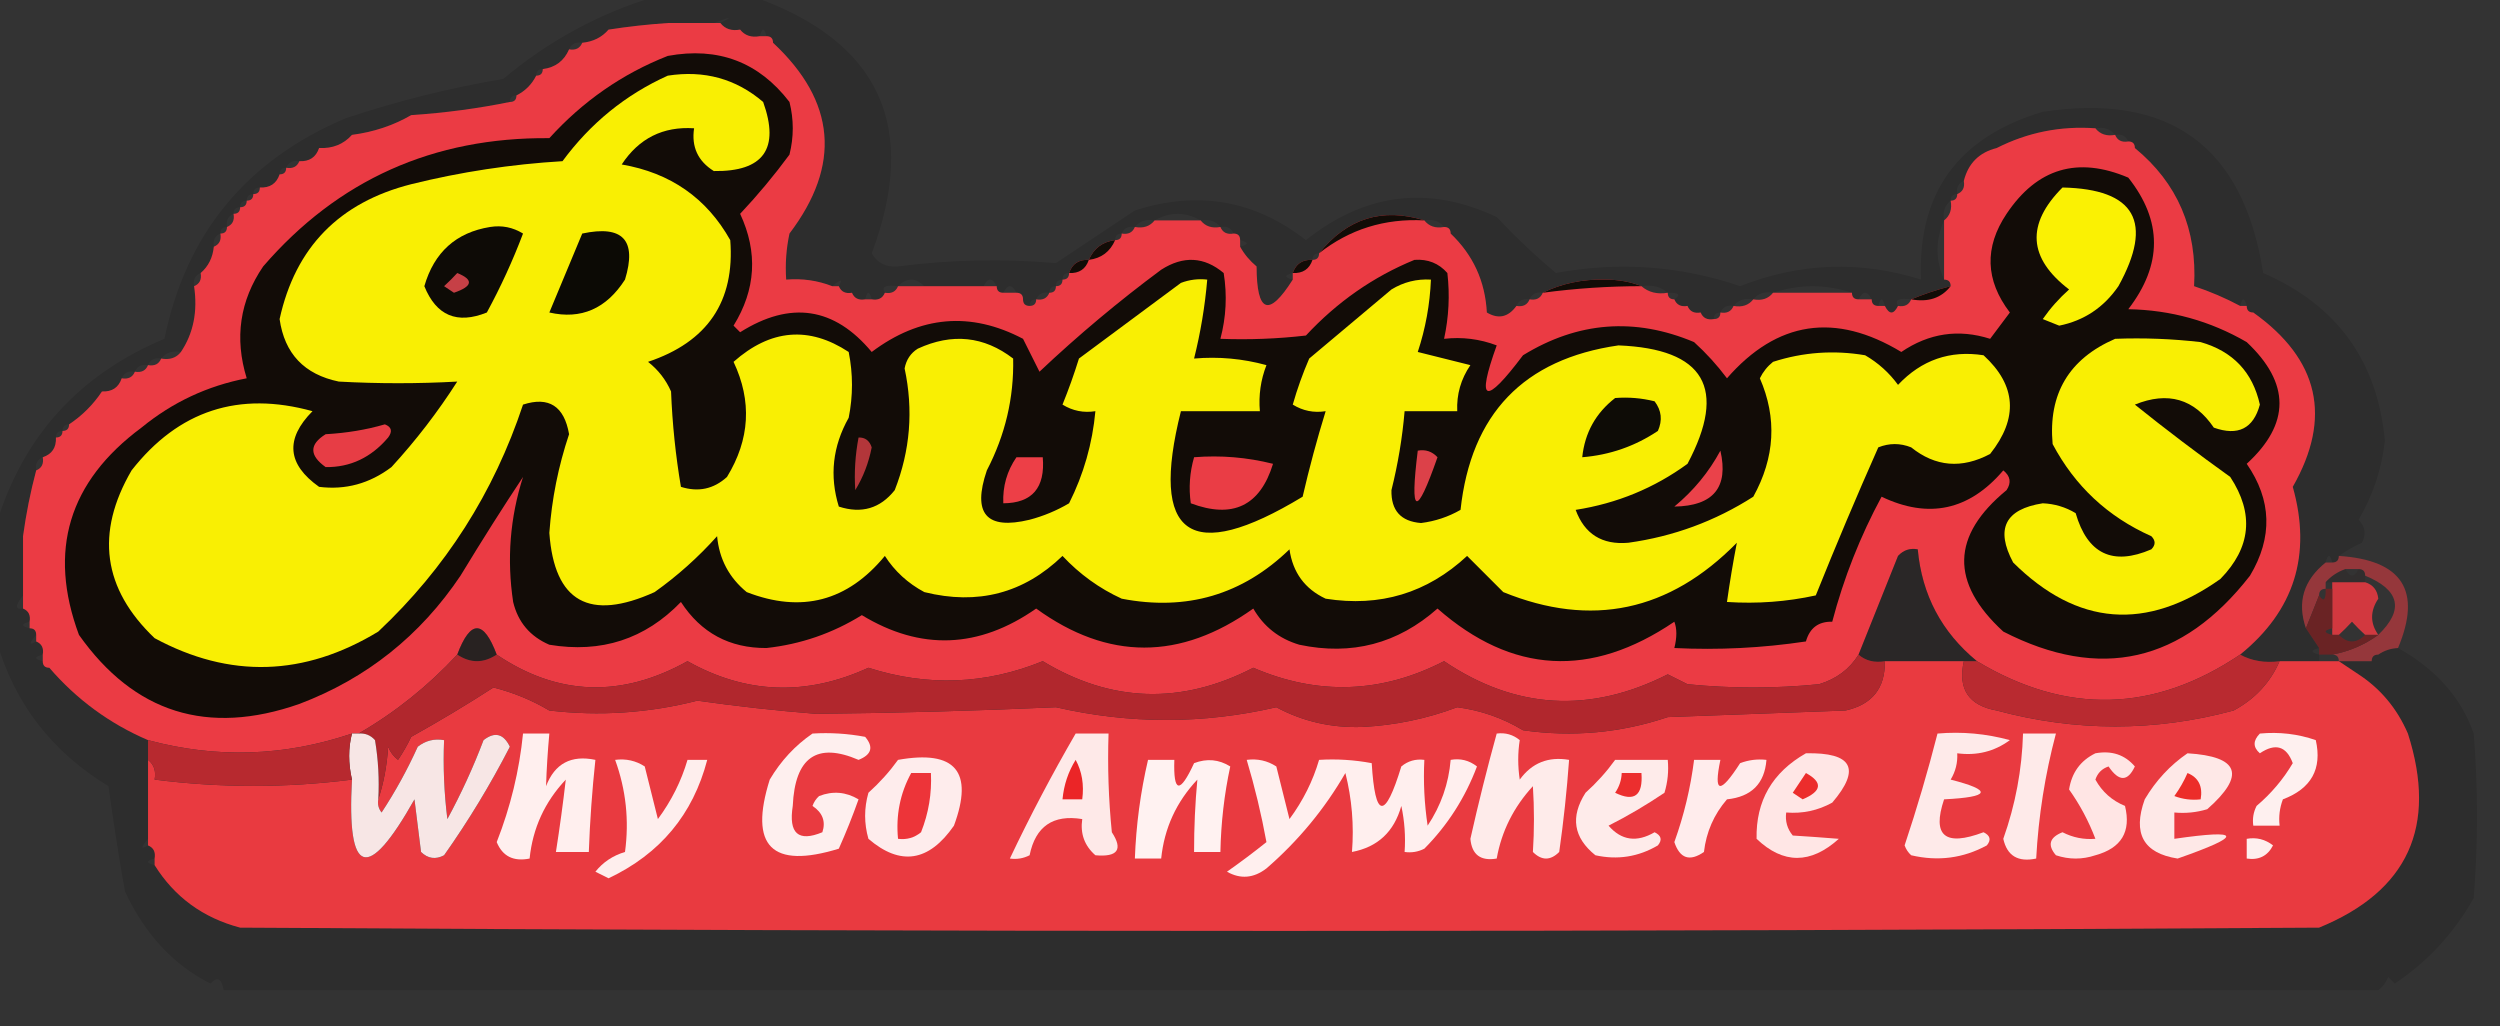 <?xml version="1.0" encoding="UTF-8"?>
<!DOCTYPE svg PUBLIC "-//W3C//DTD SVG 1.1//EN" "http://www.w3.org/Graphics/SVG/1.1/DTD/svg11.dtd">
<svg xmlns="http://www.w3.org/2000/svg" version="1.1" width="380px" height="156px" style="shape-rendering:geometricPrecision; text-rendering:geometricPrecision; image-rendering:optimizeQuality; fill-rule:evenodd; clip-rule:evenodd" xmlns:xlink="http://www.w3.org/1999/xlink">
<rect width="100%" height="100%" fill="#333333" stroke="none"/>
<g><path style="opacity:0.126" fill="#020100" d="M 99.5,-0.5 C 104.5,-0.5 109.5,-0.5 114.5,-0.5C 133.711,6.26 139.711,19.26 132.5,38.5C 133.348,39.991 134.681,40.658 136.5,40.5C 144.503,39.469 152.503,39.302 160.5,40C 164.5,37.333 168.5,34.667 172.5,32C 182.033,28.919 190.7,30.419 198.5,36.5C 207.548,29.309 217.215,28.143 227.5,33C 230.429,36.102 233.429,38.935 236.5,41.5C 246.031,39.733 255.365,40.4 264.5,43.5C 273.582,39.93 282.749,39.597 292,42.5C 291.459,29.345 297.626,20.845 310.5,17C 329.826,14.075 340.993,22.242 344,41.5C 355.21,46.372 361.377,54.872 362.5,67C 362.015,71.299 360.681,75.299 358.5,79C 359.517,80.049 359.684,81.216 359,82.5C 357.698,83.085 356.531,83.751 355.5,84.5C 355.5,85.167 355.167,85.5 354.5,85.5C 354.167,84.167 353.833,84.167 353.5,85.5C 350.133,88.209 349.133,91.542 350.5,95.5C 351.167,96.5 351.833,97.5 352.5,98.5C 351.167,98.833 351.167,99.167 352.5,99.5C 352.5,99.833 352.5,100.167 352.5,100.5C 350.5,100.5 348.5,100.5 346.5,100.5C 344.265,100.795 342.265,100.461 340.5,99.5C 348.744,92.825 351.41,84.325 348.5,74C 354.507,63.47 352.507,54.637 342.5,47.5C 341.833,47.5 341.5,47.167 341.5,46.5C 341.167,45.167 340.833,45.167 340.5,46.5C 338.278,45.312 335.945,44.312 333.5,43.5C 333.995,34.841 330.995,27.841 324.5,22.5C 324.5,21.833 324.167,21.5 323.5,21.5C 323.158,20.662 322.492,20.328 321.5,20.5C 320.791,19.596 319.791,19.263 318.5,19.5C 315.696,18.362 312.696,18.195 309.5,19C 306.975,19.424 304.975,20.59 303.5,22.5C 300.833,23.167 299.167,24.833 298.5,27.5C 297.662,27.842 297.328,28.508 297.5,29.5C 296.833,29.5 296.5,29.833 296.5,30.5C 295.596,31.209 295.263,32.209 295.5,33.5C 294.167,36.5 294.167,39.5 295.5,42.5C 296.167,42.5 296.5,42.833 296.5,43.5C 294.374,44.048 292.374,44.715 290.5,45.5C 288.599,45.246 287.933,45.58 288.5,46.5C 287.833,47.833 287.167,47.833 286.5,46.5C 286.167,45.167 285.833,45.167 285.5,46.5C 284.833,46.5 284.5,46.167 284.5,45.5C 283.833,44.167 283.167,44.167 282.5,45.5C 281.833,45.5 281.5,45.167 281.5,44.5C 277.5,43.167 273.5,43.167 269.5,44.5C 268.209,44.263 267.209,44.596 266.5,45.5C 265.209,45.263 264.209,45.596 263.5,46.5C 262.508,46.328 261.842,46.662 261.5,47.5C 260.833,47.5 260.5,47.833 260.5,48.5C 259.508,48.672 258.842,48.338 258.5,47.5C 257.508,47.672 256.842,47.338 256.5,46.5C 255.508,46.672 254.842,46.338 254.5,45.5C 255.557,44.794 255.224,44.461 253.5,44.5C 252.432,43.566 251.099,43.232 249.5,43.5C 247.866,42.839 246.033,42.506 244,42.5C 240.549,42.42 237.382,43.087 234.5,44.5C 233.508,44.328 232.842,44.662 232.5,45.5C 231.508,45.328 230.842,45.662 230.5,46.5C 229.249,48.22 227.749,48.553 226,47.5C 225.75,42.757 223.917,38.757 220.5,35.5C 220.5,34.833 220.167,34.5 219.5,34.5C 218.791,33.596 217.791,33.263 216.5,33.5C 210.108,31.518 204.775,33.185 200.5,38.5C 199.833,38.5 199.5,38.833 199.5,39.5C 197.973,39.427 196.973,40.094 196.5,41.5C 195.167,41.833 195.167,42.167 196.5,42.5C 192.859,48.261 191.026,47.594 191,40.5C 189.955,39.627 189.122,38.627 188.5,37.5C 189.833,37.167 189.833,36.833 188.5,36.5C 188.5,35.833 188.167,35.5 187.5,35.5C 187.158,34.662 186.492,34.328 185.5,34.5C 184.791,33.596 183.791,33.263 182.5,33.5C 180.167,32.167 177.833,32.167 175.5,33.5C 174.209,33.263 173.209,33.596 172.5,34.5C 171.508,34.328 170.842,34.662 170.5,35.5C 169.833,35.5 169.5,35.833 169.5,36.5C 167.596,36.738 166.262,37.738 165.5,39.5C 163.973,39.427 162.973,40.094 162.5,41.5C 161.833,41.5 161.5,41.833 161.5,42.5C 160.833,42.5 160.5,42.833 160.5,43.5C 159.833,43.5 159.5,43.833 159.5,44.5C 158.508,44.328 157.842,44.662 157.5,45.5C 156.833,45.5 156.5,45.833 156.5,46.5C 155.833,46.5 155.5,46.167 155.5,45.5C 155.5,44.833 155.167,44.5 154.5,44.5C 153.833,43.167 153.167,43.167 152.5,44.5C 151.833,44.5 151.5,44.167 151.5,43.5C 150.833,42.167 150.167,42.167 149.5,43.5C 146.5,43.5 143.5,43.5 140.5,43.5C 139.167,42.167 137.833,42.167 136.5,43.5C 134.599,43.246 133.933,43.58 134.5,44.5C 134.158,45.338 133.492,45.672 132.5,45.5C 132.167,44.167 131.833,44.167 131.5,45.5C 130.508,45.672 129.842,45.338 129.5,44.5C 128.508,44.672 127.842,44.338 127.5,43.5C 128.183,42.356 127.849,42.356 126.5,43.5C 124.283,42.631 121.95,42.298 119.5,42.5C 119.337,40.143 119.503,37.81 120,35.5C 127.892,25.085 127.058,15.418 117.5,6.5C 117.5,5.833 117.167,5.5 116.5,5.5C 116.167,4.167 115.833,4.167 115.5,5.5C 114.209,5.737 113.209,5.404 112.5,4.5C 111.209,4.737 110.209,4.404 109.5,3.5C 111.477,2.493 111.143,2.493 108.5,3.5C 106.167,3.5 103.833,3.5 101.5,3.5C 103.292,2.691 105.292,2.191 107.5,2C 102.156,1.372 97.156,2.205 92.5,4.5C 90.62,4.229 89.287,4.896 88.5,6.5C 87.508,6.328 86.842,6.662 86.5,7.5C 84.596,7.738 83.262,8.738 82.5,10.5C 81.833,10.5 81.5,10.833 81.5,11.5C 79.5,11.5 78.5,12.5 78.5,14.5C 77.833,14.5 77.5,14.833 77.5,15.5C 72.217,15.096 67.217,15.762 62.5,17.5C 59.084,17.527 56.084,18.527 53.5,20.5C 51.447,20.402 49.78,21.069 48.5,22.5C 46.973,22.427 45.973,23.094 45.5,24.5C 44.508,24.328 43.842,24.662 43.5,25.5C 42.833,25.5 42.5,25.833 42.5,26.5C 40.973,26.427 39.973,27.094 39.5,28.5C 38.833,28.5 38.5,28.833 38.5,29.5C 37.833,29.5 37.5,29.833 37.5,30.5C 36.833,30.5 36.5,30.833 36.5,31.5C 35.833,31.5 35.5,31.833 35.5,32.5C 34.662,32.842 34.328,33.508 34.5,34.5C 33.833,34.5 33.5,34.833 33.5,35.5C 32.662,35.842 32.328,36.508 32.5,37.5C 30.896,38.287 30.229,39.62 30.5,41.5C 29.662,41.842 29.328,42.508 29.5,43.5C 28.763,46.725 28.096,50.059 27.5,53.5C 26.209,53.263 25.209,53.596 24.5,54.5C 23.508,54.328 22.842,54.662 22.5,55.5C 21.508,55.328 20.842,55.662 20.5,56.5C 19.508,56.328 18.842,56.662 18.5,57.5C 16.973,57.427 15.973,58.094 15.5,59.5C 12.833,60.167 11.167,61.833 10.5,64.5C 9.833,64.5 9.5,64.833 9.5,65.5C 8.833,65.5 8.5,65.833 8.5,66.5C 7.094,66.973 6.427,67.973 6.5,69.5C 5.662,69.842 5.328,70.508 5.5,71.5C 2.138,76.969 0.971,82.969 2,89.5C 2.183,86.635 2.683,83.969 3.5,81.5C 3.5,84.5 3.5,87.5 3.5,90.5C 2.266,92.048 2.266,92.715 3.5,92.5C 4.338,92.842 4.672,93.508 4.5,94.5C 3.167,94.833 3.167,95.167 4.5,95.5C 5.167,95.5 5.5,95.833 5.5,96.5C 4.356,97.849 4.356,98.183 5.5,97.5C 6.338,97.842 6.672,98.508 6.5,99.5C 5.167,99.833 5.167,100.167 6.5,100.5C 6.5,101.167 6.833,101.5 7.5,101.5C 11.658,106.326 16.658,109.992 22.5,112.5C 22.5,113.5 22.5,114.5 22.5,115.5C 22.5,119.5 22.5,123.5 22.5,127.5C 21.356,128.849 21.356,129.183 22.5,128.5C 23.338,128.842 23.672,129.508 23.5,130.5C 22.167,130.833 22.167,131.167 23.5,131.5C 26.525,136.345 30.858,139.512 36.5,141C 141.833,141.667 247.167,141.667 352.5,141C 366.015,135.463 370.515,125.63 366,111.5C 364.358,107.7 361.858,104.7 358.5,102.5C 359.5,102.167 360.167,101.5 360.5,100.5C 360.5,99.833 360.833,99.5 361.5,99.5C 362.779,100.715 363.779,100.382 364.5,98.5C 370.264,101.724 374.097,106.057 376,111.5C 376.667,119.833 376.667,128.167 376,136.5C 373.019,141.813 369.019,146.146 364,149.5C 363.667,149.167 363.333,148.833 363,148.5C 362.692,149.308 362.192,149.975 361.5,150.5C 252.304,150.499 143.137,150.499 34,150.5C 33.683,148.699 33.016,148.366 32,149.5C 26.382,146.682 22.049,142.016 19,135.5C 18.057,130.191 17.224,124.858 16.5,119.5C 7.918,114.296 2.251,106.963 -0.5,97.5C -0.5,91.5 -0.5,85.5 -0.5,79.5C 3.583,66.246 12.082,56.913 25,51.5C 28.263,35.563 37.43,24.396 52.5,18C 60.352,15.37 68.352,13.37 76.5,12C 83.376,6.231 91.042,2.065 99.5,-0.5 Z M 101.5,3.5 C 98.482,3.704 95.482,4.037 92.5,4.5C 97.156,2.205 102.156,1.372 107.5,2C 105.292,2.191 103.292,2.691 101.5,3.5 Z M 92.5,4.5 C 91.486,5.674 90.153,6.34 88.5,6.5C 89.287,4.896 90.62,4.229 92.5,4.5 Z M 86.5,7.5 C 85.738,9.262 84.404,10.262 82.5,10.5C 83.262,8.738 84.596,7.738 86.5,7.5 Z M 81.5,11.5 C 80.833,12.833 79.833,13.833 78.5,14.5C 78.5,12.5 79.5,11.5 81.5,11.5 Z M 77.5,15.5 C 72.68,16.486 67.68,17.153 62.5,17.5C 67.217,15.762 72.217,15.096 77.5,15.5 Z M 62.5,17.5 C 59.785,19.072 56.785,20.072 53.5,20.5C 56.084,18.527 59.084,17.527 62.5,17.5 Z M 318.5,19.5 C 313.198,19.119 308.198,20.119 303.5,22.5C 304.975,20.59 306.975,19.424 309.5,19C 312.696,18.195 315.696,18.362 318.5,19.5 Z M 53.5,20.5 C 52.22,21.931 50.553,22.598 48.5,22.5C 49.78,21.069 51.447,20.402 53.5,20.5 Z M 48.5,22.5 C 48.027,23.906 47.027,24.573 45.5,24.5C 45.973,23.094 46.973,22.427 48.5,22.5 Z M 42.5,26.5 C 42.027,27.906 41.027,28.573 39.5,28.5C 39.973,27.094 40.973,26.427 42.5,26.5 Z M 32.5,37.5 C 32.34,39.153 31.674,40.486 30.5,41.5C 30.229,39.62 30.896,38.287 32.5,37.5 Z M 29.5,43.5 C 30.069,47.329 29.402,50.663 27.5,53.5C 28.096,50.059 28.763,46.725 29.5,43.5 Z M 18.5,57.5 C 18.027,58.906 17.027,59.573 15.5,59.5C 15.973,58.094 16.973,57.427 18.5,57.5 Z M 15.5,59.5 C 14.167,61.5 12.5,63.167 10.5,64.5C 11.167,61.833 12.833,60.167 15.5,59.5 Z M 8.5,66.5 C 8.573,68.027 7.906,69.027 6.5,69.5C 6.427,67.973 7.094,66.973 8.5,66.5 Z M 5.5,71.5 C 4.626,74.789 3.959,78.123 3.5,81.5C 2.683,83.969 2.183,86.635 2,89.5C 0.971,82.969 2.138,76.969 5.5,71.5 Z M 303.5,22.5 C 302.167,24.5 300.5,26.167 298.5,27.5C 299.167,24.833 300.833,23.167 303.5,22.5 Z M 296.5,43.5 C 295.082,45.308 293.082,45.975 290.5,45.5C 292.374,44.715 294.374,44.048 296.5,43.5 Z M 249.5,43.5 C 244.473,43.503 239.473,43.836 234.5,44.5C 237.382,43.087 240.549,42.42 244,42.5C 246.033,42.506 247.866,42.839 249.5,43.5 Z M 199.5,39.5 C 199.027,40.906 198.027,41.573 196.5,41.5C 196.973,40.094 197.973,39.427 199.5,39.5 Z M 165.5,39.5 C 165.027,40.906 164.027,41.573 162.5,41.5C 162.973,40.094 163.973,39.427 165.5,39.5 Z M 169.5,36.5 C 168.738,38.262 167.404,39.262 165.5,39.5C 166.262,37.738 167.596,36.738 169.5,36.5 Z M 216.5,33.5 C 210.47,33.178 205.137,34.844 200.5,38.5C 204.775,33.185 210.108,31.518 216.5,33.5 Z M 364.5,98.5 C 363.779,100.382 362.779,100.715 361.5,99.5C 362.391,98.89 363.391,98.557 364.5,98.5 Z M 355.5,100.5 C 357.167,100.5 358.833,100.5 360.5,100.5C 360.167,101.5 359.5,102.167 358.5,102.5C 357.5,101.833 356.5,101.167 355.5,100.5 Z"/></g>
<g><path style="opacity:0.586" fill="#db3a42" d="M 355.5,84.5 C 365.157,85.126 368.157,89.792 364.5,98.5C 363.391,98.557 362.391,98.89 361.5,99.5C 360.833,99.5 360.5,99.833 360.5,100.5C 358.833,100.5 357.167,100.5 355.5,100.5C 355.5,99.833 355.167,99.5 354.5,99.5C 357.078,99.019 359.412,98.019 361.5,96.5C 365.454,92.686 364.787,89.686 359.5,87.5C 359.5,86.833 359.167,86.5 358.5,86.5C 357.833,86.5 357.167,86.5 356.5,86.5C 355.29,86.932 354.29,87.599 353.5,88.5C 353.5,88.833 353.5,89.167 353.5,89.5C 352.833,89.5 352.5,89.833 352.5,90.5C 351.833,92.167 351.167,93.833 350.5,95.5C 349.133,91.542 350.133,88.209 353.5,85.5C 353.833,85.5 354.167,85.5 354.5,85.5C 355.167,85.5 355.5,85.167 355.5,84.5 Z"/></g>
<g><path style="opacity:0.125" fill="#260d0c" d="M 356.5,86.5 C 357.167,87.833 357.833,87.833 358.5,86.5C 359.167,86.5 359.5,86.833 359.5,87.5C 359.5,87.833 359.5,88.167 359.5,88.5C 357.833,88.5 356.167,88.5 354.5,88.5C 354.167,88.5 353.833,88.5 353.5,88.5C 354.29,87.599 355.29,86.932 356.5,86.5 Z"/></g>
<g><path style="opacity:0.976" fill="#d63940" d="M 354.5,88.5 C 356.167,88.5 357.833,88.5 359.5,88.5C 360.695,88.866 361.361,89.699 361.5,91C 360.245,92.887 360.245,94.72 361.5,96.5C 360.833,96.5 360.167,96.5 359.5,96.5C 358.849,95.909 358.182,95.243 357.5,94.5C 356.818,95.243 356.151,95.909 355.5,96.5C 355.167,96.5 354.833,96.5 354.5,96.5C 354.5,96.167 354.5,95.833 354.5,95.5C 354.5,93.5 354.5,91.5 354.5,89.5C 354.5,89.167 354.5,88.833 354.5,88.5 Z"/></g>
<g><path style="opacity:1" fill="#eb3b44" d="M 101.5,3.5 C 103.833,3.5 106.167,3.5 108.5,3.5C 108.833,3.5 109.167,3.5 109.5,3.5C 110.209,4.404 111.209,4.737 112.5,4.5C 113.209,5.404 114.209,5.737 115.5,5.5C 115.833,5.5 116.167,5.5 116.5,5.5C 117.167,5.5 117.5,5.833 117.5,6.5C 127.058,15.418 127.892,25.085 120,35.5C 119.503,37.81 119.337,40.143 119.5,42.5C 121.95,42.298 124.283,42.631 126.5,43.5C 126.833,43.5 127.167,43.5 127.5,43.5C 127.842,44.338 128.508,44.672 129.5,44.5C 129.842,45.338 130.508,45.672 131.5,45.5C 131.833,45.5 132.167,45.5 132.5,45.5C 133.492,45.672 134.158,45.338 134.5,44.5C 135.492,44.672 136.158,44.338 136.5,43.5C 137.833,43.5 139.167,43.5 140.5,43.5C 143.5,43.5 146.5,43.5 149.5,43.5C 150.167,43.5 150.833,43.5 151.5,43.5C 151.5,44.167 151.833,44.5 152.5,44.5C 153.167,44.5 153.833,44.5 154.5,44.5C 155.167,44.5 155.5,44.833 155.5,45.5C 155.5,46.167 155.833,46.5 156.5,46.5C 157.167,46.5 157.5,46.167 157.5,45.5C 158.492,45.672 159.158,45.338 159.5,44.5C 160.167,44.5 160.5,44.167 160.5,43.5C 161.167,43.5 161.5,43.167 161.5,42.5C 162.167,42.5 162.5,42.167 162.5,41.5C 164.027,41.573 165.027,40.906 165.5,39.5C 167.404,39.262 168.738,38.262 169.5,36.5C 170.167,36.5 170.5,36.167 170.5,35.5C 171.492,35.672 172.158,35.338 172.5,34.5C 173.791,34.737 174.791,34.404 175.5,33.5C 177.833,33.5 180.167,33.5 182.5,33.5C 183.209,34.404 184.209,34.737 185.5,34.5C 185.842,35.338 186.508,35.672 187.5,35.5C 188.167,35.5 188.5,35.833 188.5,36.5C 188.5,36.833 188.5,37.167 188.5,37.5C 189.122,38.627 189.955,39.627 191,40.5C 191.026,47.594 192.859,48.261 196.5,42.5C 196.5,42.167 196.5,41.833 196.5,41.5C 198.027,41.573 199.027,40.906 199.5,39.5C 200.167,39.5 200.5,39.167 200.5,38.5C 205.137,34.844 210.47,33.178 216.5,33.5C 217.209,34.404 218.209,34.737 219.5,34.5C 220.167,34.5 220.5,34.833 220.5,35.5C 223.917,38.757 225.75,42.757 226,47.5C 227.749,48.553 229.249,48.22 230.5,46.5C 231.492,46.672 232.158,46.338 232.5,45.5C 233.492,45.672 234.158,45.338 234.5,44.5C 239.473,43.836 244.473,43.503 249.5,43.5C 250.568,44.434 251.901,44.768 253.5,44.5C 253.5,45.167 253.833,45.5 254.5,45.5C 254.842,46.338 255.508,46.672 256.5,46.5C 256.842,47.338 257.508,47.672 258.5,47.5C 258.842,48.338 259.508,48.672 260.5,48.5C 261.167,48.5 261.5,48.167 261.5,47.5C 262.492,47.672 263.158,47.338 263.5,46.5C 264.791,46.737 265.791,46.404 266.5,45.5C 267.791,45.737 268.791,45.404 269.5,44.5C 273.5,44.5 277.5,44.5 281.5,44.5C 281.5,45.167 281.833,45.5 282.5,45.5C 283.167,45.5 283.833,45.5 284.5,45.5C 284.5,46.167 284.833,46.5 285.5,46.5C 285.833,46.5 286.167,46.5 286.5,46.5C 287.167,47.833 287.833,47.833 288.5,46.5C 289.492,46.672 290.158,46.338 290.5,45.5C 293.082,45.975 295.082,45.308 296.5,43.5C 296.5,42.833 296.167,42.5 295.5,42.5C 295.5,39.5 295.5,36.5 295.5,33.5C 296.404,32.791 296.737,31.791 296.5,30.5C 297.167,30.5 297.5,30.167 297.5,29.5C 298.338,29.158 298.672,28.492 298.5,27.5C 300.5,26.167 302.167,24.5 303.5,22.5C 308.198,20.119 313.198,19.119 318.5,19.5C 319.209,20.404 320.209,20.737 321.5,20.5C 321.842,21.338 322.508,21.672 323.5,21.5C 324.167,21.5 324.5,21.833 324.5,22.5C 330.995,27.841 333.995,34.841 333.5,43.5C 335.945,44.312 338.278,45.312 340.5,46.5C 340.833,46.5 341.167,46.5 341.5,46.5C 341.5,47.167 341.833,47.5 342.5,47.5C 352.507,54.637 354.507,63.47 348.5,74C 351.41,84.325 348.744,92.825 340.5,99.5C 327.407,108.326 314.074,108.66 300.5,100.5C 295.129,96.091 292.129,90.424 291.5,83.5C 290.325,83.281 289.325,83.614 288.5,84.5C 286.492,89.529 284.492,94.529 282.5,99.5C 281.146,101.696 279.146,103.196 276.5,104C 269.833,104.667 263.167,104.667 256.5,104C 255.5,103.5 254.5,103 253.5,102.5C 241.689,108.494 230.355,107.827 219.5,100.5C 209.989,105.401 200.322,105.734 190.5,101.5C 179.585,107.138 168.919,106.805 158.5,100.5C 149.804,104.046 140.97,104.379 132,101.5C 122.568,105.835 113.401,105.502 104.5,100.5C 94.451,106.111 84.784,105.777 75.5,99.5C 73.5,94.167 71.5,94.167 69.5,99.5C 65.052,104.29 60.053,108.29 54.5,111.5C 54.167,111.5 53.833,111.5 53.5,111.5C 43.225,114.979 32.892,115.313 22.5,112.5C 16.658,109.992 11.658,106.326 7.5,101.5C 6.833,101.5 6.5,101.167 6.5,100.5C 6.5,100.167 6.5,99.833 6.5,99.5C 6.672,98.508 6.338,97.842 5.5,97.5C 5.5,97.167 5.5,96.833 5.5,96.5C 5.5,95.833 5.167,95.5 4.5,95.5C 4.5,95.167 4.5,94.833 4.5,94.5C 4.672,93.508 4.338,92.842 3.5,92.5C 3.5,91.833 3.5,91.167 3.5,90.5C 3.5,87.5 3.5,84.5 3.5,81.5C 3.959,78.123 4.626,74.789 5.5,71.5C 6.338,71.158 6.672,70.492 6.5,69.5C 7.906,69.027 8.573,68.027 8.5,66.5C 9.167,66.5 9.5,66.167 9.5,65.5C 10.167,65.5 10.5,65.167 10.5,64.5C 12.5,63.167 14.167,61.5 15.5,59.5C 17.027,59.573 18.027,58.906 18.5,57.5C 19.492,57.672 20.158,57.338 20.5,56.5C 21.492,56.672 22.158,56.338 22.5,55.5C 23.492,55.672 24.158,55.338 24.5,54.5C 25.791,54.737 26.791,54.404 27.5,53.5C 29.402,50.663 30.069,47.329 29.5,43.5C 30.338,43.158 30.672,42.492 30.5,41.5C 31.674,40.486 32.34,39.153 32.5,37.5C 33.338,37.158 33.672,36.492 33.5,35.5C 34.167,35.5 34.5,35.167 34.5,34.5C 35.338,34.158 35.672,33.492 35.5,32.5C 36.167,32.5 36.5,32.167 36.5,31.5C 37.167,31.5 37.5,31.167 37.5,30.5C 38.167,30.5 38.5,30.167 38.5,29.5C 39.167,29.5 39.5,29.167 39.5,28.5C 41.027,28.573 42.027,27.906 42.5,26.5C 43.167,26.5 43.5,26.167 43.5,25.5C 44.492,25.672 45.158,25.338 45.5,24.5C 47.027,24.573 48.027,23.906 48.5,22.5C 50.553,22.598 52.22,21.931 53.5,20.5C 56.785,20.072 59.785,19.072 62.5,17.5C 67.68,17.153 72.68,16.486 77.5,15.5C 78.167,15.5 78.5,15.167 78.5,14.5C 79.833,13.833 80.833,12.833 81.5,11.5C 82.167,11.5 82.5,11.167 82.5,10.5C 84.404,10.262 85.738,9.262 86.5,7.5C 87.492,7.672 88.158,7.338 88.5,6.5C 90.153,6.34 91.486,5.674 92.5,4.5C 95.482,4.037 98.482,3.704 101.5,3.5 Z M 303.5,22.5 C 302.167,24.5 300.5,26.167 298.5,27.5C 299.167,24.833 300.833,23.167 303.5,22.5 Z M 296.5,43.5 C 295.082,45.308 293.082,45.975 290.5,45.5C 292.374,44.715 294.374,44.048 296.5,43.5 Z M 249.5,43.5 C 244.473,43.503 239.473,43.836 234.5,44.5C 237.382,43.087 240.549,42.42 244,42.5C 246.033,42.506 247.866,42.839 249.5,43.5 Z M 199.5,39.5 C 199.027,40.906 198.027,41.573 196.5,41.5C 196.973,40.094 197.973,39.427 199.5,39.5 Z M 165.5,39.5 C 165.027,40.906 164.027,41.573 162.5,41.5C 162.973,40.094 163.973,39.427 165.5,39.5 Z M 169.5,36.5 C 168.738,38.262 167.404,39.262 165.5,39.5C 166.262,37.738 167.596,36.738 169.5,36.5 Z M 216.5,33.5 C 210.47,33.178 205.137,34.844 200.5,38.5C 204.775,33.185 210.108,31.518 216.5,33.5 Z"/></g>
<g><path style="opacity:1" fill="#120c07" d="M 101.5,8.5 C 109.162,7.088 115.328,9.421 120,15.5C 120.667,18.167 120.667,20.833 120,23.5C 117.688,26.646 115.188,29.646 112.5,32.5C 115.227,38.349 114.894,44.015 111.5,49.5C 111.833,49.833 112.167,50.167 112.5,50.5C 120.151,45.68 126.817,46.68 132.5,53.5C 139.859,47.976 147.525,47.309 155.5,51.5C 156.333,53.167 157.167,54.833 158,56.5C 163.874,50.957 170.041,45.79 176.5,41C 179.865,38.843 183.032,39.009 186,41.5C 186.543,44.868 186.376,48.201 185.5,51.5C 189.846,51.666 194.179,51.499 198.5,51C 203.246,45.894 208.746,42.061 215,39.5C 217.034,39.354 218.701,40.02 220,41.5C 220.388,44.849 220.221,48.182 219.5,51.5C 222.247,51.187 224.914,51.52 227.5,52.5C 224.361,61.215 225.694,61.715 231.5,54C 239.843,48.88 248.51,48.214 257.5,52C 259.351,53.684 261.018,55.517 262.5,57.5C 270.118,48.768 278.952,47.435 289,53.5C 293.211,50.637 297.711,49.97 302.5,51.5C 303.5,50.167 304.5,48.833 305.5,47.5C 301.76,42.593 301.593,37.593 305,32.5C 309.64,25.565 315.807,23.731 323.5,27C 328.705,33.568 328.705,40.234 323.5,47C 329.946,47.111 335.946,48.778 341.5,52C 348.142,58.251 348.142,64.418 341.5,70.5C 345.313,76.011 345.479,81.677 342,87.5C 331.718,100.716 319.218,103.549 304.5,96C 296.41,88.582 296.577,81.416 305,74.5C 305.749,73.365 305.583,72.365 304.5,71.5C 299.322,77.582 293.155,78.916 286,75.5C 282.742,81.533 280.242,87.867 278.5,94.5C 276.41,94.45 275.077,95.45 274.5,97.5C 267.866,98.497 261.2,98.83 254.5,98.5C 254.906,96.891 254.906,95.558 254.5,94.5C 241.824,103.107 229.824,102.44 218.5,92.5C 212.456,97.848 205.456,99.681 197.5,98C 194.424,97.089 192.091,95.256 190.5,92.5C 179.404,100.411 168.404,100.411 157.5,92.5C 148.779,98.594 139.945,98.928 131,93.5C 126.547,96.262 121.714,97.929 116.5,98.5C 110.885,98.526 106.552,96.193 103.5,91.5C 98.057,97.147 91.39,99.314 83.5,98C 80.572,96.74 78.739,94.573 78,91.5C 77.021,85.017 77.521,78.684 79.5,72.5C 76.546,76.942 73.379,81.942 70,87.5C 63.876,96.63 55.71,103.13 45.5,107C 31.566,111.874 20.399,108.374 12,96.5C 7.261,83.709 10.428,73.209 21.5,65C 26.203,61.149 31.536,58.649 37.5,57.5C 35.614,51.381 36.448,45.714 40,40.5C 51.361,27.345 65.861,20.845 83.5,21C 88.598,15.381 94.598,11.214 101.5,8.5 Z M 296.5,43.5 C 295.082,45.308 293.082,45.975 290.5,45.5C 292.374,44.715 294.374,44.048 296.5,43.5 Z M 249.5,43.5 C 244.473,43.503 239.473,43.836 234.5,44.5C 237.382,43.087 240.549,42.42 244,42.5C 246.033,42.506 247.866,42.839 249.5,43.5 Z M 199.5,39.5 C 199.027,40.906 198.027,41.573 196.5,41.5C 196.973,40.094 197.973,39.427 199.5,39.5 Z M 165.5,39.5 C 165.027,40.906 164.027,41.573 162.5,41.5C 162.973,40.094 163.973,39.427 165.5,39.5 Z M 169.5,36.5 C 168.738,38.262 167.404,39.262 165.5,39.5C 166.262,37.738 167.596,36.738 169.5,36.5 Z M 216.5,33.5 C 210.47,33.178 205.137,34.844 200.5,38.5C 204.775,33.185 210.108,31.518 216.5,33.5 Z"/></g>
<g><path style="opacity:0.258" fill="#120705" d="M 300.5,100.5 C 299.833,100.5 299.167,100.5 298.5,100.5C 294.5,100.5 290.5,100.5 286.5,100.5C 284.901,100.768 283.568,100.434 282.5,99.5C 284.492,94.529 286.492,89.529 288.5,84.5C 289.325,83.614 290.325,83.281 291.5,83.5C 292.129,90.424 295.129,96.091 300.5,100.5 Z"/></g>
<g><path style="opacity:1" fill="#f9ef03" d="M 321.5,51.5 C 325.846,51.334 330.179,51.501 334.5,52C 339.402,53.401 342.402,56.568 343.5,61.5C 342.514,65.147 340.181,66.314 336.5,65C 333.528,60.618 329.528,59.451 324.5,61.5C 329.205,65.277 334.038,68.943 339,72.5C 342.658,78.07 342.158,83.236 337.5,88C 326.242,95.99 315.742,95.157 306,85.5C 303.271,80.394 304.771,77.394 310.5,76.5C 312.299,76.577 313.966,77.077 315.5,78C 317.292,84.201 321.125,86.034 327,83.5C 327.667,82.833 327.667,82.167 327,81.5C 320.389,78.556 315.389,73.889 312,67.5C 311.311,59.877 314.478,54.544 321.5,51.5 Z"/></g>
<g><path style="opacity:1" fill="#faf103" d="M 313.5,28.5 C 324.558,28.738 327.391,33.738 322,43.5C 319.775,46.735 316.775,48.735 313,49.5C 312.167,49.167 311.333,48.833 310.5,48.5C 311.648,46.851 312.981,45.351 314.5,44C 308.273,39.239 307.94,34.073 313.5,28.5 Z"/></g>
<g><path style="opacity:1" fill="#f9ef03" d="M 101.5,11.5 C 107.039,10.638 111.872,11.972 116,15.5C 118.554,22.612 116.054,26.112 108.5,26C 106.081,24.491 105.081,22.325 105.5,19.5C 100.787,19.19 97.12,21.023 94.5,25C 101.908,26.273 107.408,30.106 111,36.5C 111.722,45.807 107.555,51.973 98.5,55C 100.049,56.214 101.215,57.714 102,59.5C 102.195,64.418 102.695,69.251 103.5,74C 106.14,74.839 108.473,74.339 110.5,72.5C 113.989,66.798 114.322,60.965 111.5,55C 117.119,50.025 122.952,49.525 129,53.5C 129.667,56.833 129.667,60.167 129,63.5C 126.56,67.843 126.06,72.343 127.5,77C 130.956,78.123 133.79,77.29 136,74.5C 138.356,68.484 138.856,62.317 137.5,56C 137.755,54.674 138.422,53.674 139.5,53C 144.719,50.591 149.553,51.091 154,54.5C 154.132,60.454 152.798,66.12 150,71.5C 147.756,78.091 149.923,80.591 156.5,79C 158.615,78.443 160.615,77.609 162.5,76.5C 164.716,72.088 166.049,67.421 166.5,62.5C 164.712,62.785 163.045,62.452 161.5,61.5C 162.432,59.205 163.265,56.871 164,54.5C 169.167,50.667 174.333,46.833 179.5,43C 180.793,42.51 182.127,42.343 183.5,42.5C 183.152,46.557 182.486,50.557 181.5,54.5C 185.226,54.177 188.893,54.511 192.5,55.5C 191.626,57.747 191.292,60.08 191.5,62.5C 187.5,62.5 183.5,62.5 179.5,62.5C 174.72,81.524 180.887,85.858 198,75.5C 199.018,71.093 200.185,66.759 201.5,62.5C 199.712,62.785 198.045,62.452 196.5,61.5C 197.18,59.111 198.014,56.778 199,54.5C 203.167,51 207.333,47.5 211.5,44C 213.345,42.872 215.345,42.372 217.5,42.5C 217.348,46.262 216.681,49.928 215.5,53.5C 218.167,54.167 220.833,54.833 223.5,55.5C 222.054,57.618 221.387,59.951 221.5,62.5C 218.833,62.5 216.167,62.5 213.5,62.5C 213.156,66.544 212.49,70.544 211.5,74.5C 211.429,77.596 212.929,79.262 216,79.5C 218.151,79.228 220.151,78.561 222,77.5C 223.589,62.913 231.589,54.579 246,52.5C 259.091,53.022 262.591,59.022 256.5,70.5C 251.443,74.188 245.777,76.521 239.5,77.5C 240.849,81.179 243.516,82.845 247.5,82.5C 254.363,81.546 260.696,79.213 266.5,75.5C 269.798,69.541 270.131,63.541 267.5,57.5C 267.977,56.522 268.643,55.689 269.5,55C 274.076,53.524 278.743,53.19 283.5,54C 285.491,55.158 287.158,56.658 288.5,58.5C 292.077,54.707 296.411,53.207 301.5,54C 306.485,58.565 306.819,63.565 302.5,69C 298.186,71.291 294.186,70.958 290.5,68C 288.833,67.333 287.167,67.333 285.5,68C 282.21,75.417 279.043,82.917 276,90.5C 271.599,91.467 267.099,91.8 262.5,91.5C 262.935,88.404 263.435,85.404 264,82.5C 253.734,92.952 241.901,95.452 228.5,90C 226.645,88.145 224.812,86.312 223,84.5C 216.931,90.144 209.764,92.311 201.5,91C 198.337,89.52 196.504,87.02 196,83.5C 188.864,90.411 180.364,92.911 170.5,91C 167.102,89.444 164.102,87.277 161.5,84.5C 155.616,90.187 148.616,92.02 140.5,90C 137.998,88.662 135.998,86.829 134.5,84.5C 128.818,91.4 121.818,93.234 113.5,90C 110.819,87.806 109.319,84.973 109,81.5C 106.131,84.704 102.965,87.537 99.5,90C 89.585,94.481 84.251,91.481 83.5,81C 83.864,75.875 84.864,70.875 86.5,66C 85.758,61.727 83.424,60.227 79.5,61.5C 75.062,74.882 67.729,86.382 57.5,96C 46.246,102.832 34.913,103.165 23.5,97C 15.628,89.505 14.462,81.005 20,71.5C 27.131,62.401 36.298,59.401 47.5,62.5C 43.313,66.729 43.646,70.563 48.5,74C 52.514,74.505 56.181,73.505 59.5,71C 63.216,66.952 66.55,62.618 69.5,58C 63.521,58.33 57.521,58.33 51.5,58C 46.246,56.914 43.246,53.747 42.5,48.5C 44.889,37.609 51.556,30.776 62.5,28C 70.038,26.131 77.705,24.965 85.5,24.5C 89.765,18.72 95.098,14.387 101.5,11.5 Z"/></g>
<g><path style="opacity:1" fill="#ea424a" d="M 261.5,68.5 C 262.775,74.073 260.442,76.907 254.5,77C 257.423,74.584 259.757,71.75 261.5,68.5 Z"/></g>
<g><path style="opacity:1" fill="#ed3f47" d="M 154.5,69.5 C 155.833,69.5 157.167,69.5 158.5,69.5C 158.892,74.141 156.892,76.475 152.5,76.5C 152.394,73.921 153.061,71.588 154.5,69.5 Z"/></g>
<g><path style="opacity:1" fill="#dc4149" d="M 215.5,68.5 C 216.675,68.281 217.675,68.614 218.5,69.5C 215.269,78.739 214.269,78.406 215.5,68.5 Z"/></g>
<g><path style="opacity:1" fill="#b3363a" d="M 130.5,66.5 C 131.497,66.47 132.164,66.97 132.5,68C 132.041,70.355 131.208,72.521 130,74.5C 129.825,71.843 129.992,69.176 130.5,66.5 Z"/></g>
<g><path style="opacity:1" fill="#ea3d45" d="M 181.5,69.5 C 185.555,69.176 189.555,69.509 193.5,70.5C 191.541,76.895 187.374,78.895 181,76.5C 180.666,74.153 180.833,71.819 181.5,69.5 Z"/></g>
<g><path style="opacity:1" fill="#e73d45" d="M 58.5,64.5 C 59.525,64.897 59.692,65.563 59,66.5C 56.416,69.545 53.25,71.045 49.5,71C 46.997,69.216 46.997,67.549 49.5,66C 52.695,65.82 55.695,65.32 58.5,64.5 Z"/></g>
<g><path style="opacity:1" fill="#0e0c06" d="M 245.5,60.5 C 247.527,60.338 249.527,60.505 251.5,61C 252.554,62.388 252.72,63.888 252,65.5C 248.519,67.829 244.685,69.162 240.5,69.5C 240.891,65.779 242.558,62.779 245.5,60.5 Z"/></g>
<g><path style="opacity:1" fill="#0c0a05" d="M 88.5,35.5 C 94.674,34.173 96.841,36.506 95,42.5C 92.153,46.936 88.319,48.603 83.5,47.5C 85.179,43.479 86.846,39.479 88.5,35.5 Z"/></g>
<g><path style="opacity:1" fill="#0e0b06" d="M 74.5,34.5 C 76.288,34.215 77.955,34.548 79.5,35.5C 77.941,39.619 76.107,43.619 74,47.5C 69.481,49.323 66.314,47.989 64.5,43.5C 65.992,38.336 69.325,35.336 74.5,34.5 Z"/></g>
<g><path style="opacity:1" fill="#c64046" d="M 69.5,41.5 C 72.028,42.518 71.861,43.518 69,44.5C 68.5,44.167 68,43.833 67.5,43.5C 68.243,42.818 68.909,42.151 69.5,41.5 Z"/></g>
<g><path style="opacity:0.422" fill="#1a0d0b" d="M 75.5,99.5 C 73.5,100.833 71.5,100.833 69.5,99.5C 71.5,94.167 73.5,94.167 75.5,99.5 Z"/></g>
<g><path style="opacity:1" fill="#6a2324" d="M 353.5,89.5 C 353.833,89.5 354.167,89.5 354.5,89.5C 354.5,91.5 354.5,93.5 354.5,95.5C 353.167,95.833 353.167,96.167 354.5,96.5C 354.833,96.5 355.167,96.5 355.5,96.5C 356.833,97.833 358.167,97.833 359.5,96.5C 360.167,96.5 360.833,96.5 361.5,96.5C 359.412,98.019 357.078,99.019 354.5,99.5C 353.833,99.5 353.167,99.5 352.5,99.5C 352.5,99.167 352.5,98.833 352.5,98.5C 351.833,97.5 351.167,96.5 350.5,95.5C 351.167,93.833 351.833,92.167 352.5,90.5C 353.206,91.557 353.539,91.224 353.5,89.5 Z"/></g>
<g><path style="opacity:1" fill="#e93a40" d="M 286.5,100.5 C 290.5,100.5 294.5,100.5 298.5,100.5C 297.563,104.73 299.229,107.23 303.5,108C 315.519,111.23 327.519,111.23 339.5,108C 342.739,106.264 345.073,103.764 346.5,100.5C 348.5,100.5 350.5,100.5 352.5,100.5C 353.5,100.5 354.5,100.5 355.5,100.5C 356.5,101.167 357.5,101.833 358.5,102.5C 361.858,104.7 364.358,107.7 366,111.5C 370.515,125.63 366.015,135.463 352.5,141C 247.167,141.667 141.833,141.667 36.5,141C 30.858,139.512 26.525,136.345 23.5,131.5C 23.5,131.167 23.5,130.833 23.5,130.5C 23.672,129.508 23.338,128.842 22.5,128.5C 22.5,128.167 22.5,127.833 22.5,127.5C 22.5,123.5 22.5,119.5 22.5,115.5C 23.404,116.209 23.737,117.209 23.5,118.5C 33.52,119.779 43.52,119.779 53.5,118.5C 52.696,133.177 55.862,134.177 63,121.5C 63.333,124.167 63.667,126.833 64,129.5C 65.049,130.517 66.216,130.684 67.5,130C 71.21,124.75 74.543,119.25 77.5,113.5C 76.537,111.51 75.204,111.177 73.5,112.5C 71.941,116.619 70.107,120.619 68,124.5C 67.501,120.514 67.335,116.514 67.5,112.5C 66.022,112.238 64.689,112.571 63.5,113.5C 61.92,116.994 60.087,120.327 58,123.5C 57.536,122.906 57.369,122.239 57.5,121.5C 58.317,119.031 58.817,116.365 59,113.5C 59.308,114.308 59.808,114.975 60.5,115.5C 61.262,114.372 61.929,113.205 62.5,112C 66.811,109.601 70.978,107.101 75,104.5C 78.022,105.263 80.856,106.43 83.5,108C 91.13,108.888 98.63,108.388 106,106.5C 111.98,107.354 117.98,108.021 124,108.5C 136.162,108.381 148.328,108.048 160.5,107.5C 171.691,110.077 182.857,110.077 194,107.5C 197.999,109.649 202.332,110.649 207,110.5C 211.984,110.26 216.818,109.26 221.5,107.5C 225.108,107.98 228.441,109.147 231.5,111C 239.017,112.073 246.35,111.406 253.5,109C 262.5,108.667 271.5,108.333 280.5,108C 284.57,107.101 286.57,104.601 286.5,100.5 Z"/></g>
<g><path style="opacity:1" fill="#b92a30" d="M 340.5,99.5 C 342.265,100.461 344.265,100.795 346.5,100.5C 345.073,103.764 342.739,106.264 339.5,108C 327.519,111.23 315.519,111.23 303.5,108C 299.229,107.23 297.563,104.73 298.5,100.5C 299.167,100.5 299.833,100.5 300.5,100.5C 314.074,108.66 327.407,108.326 340.5,99.5 Z"/></g>
<g><path style="opacity:1" fill="#b1272d" d="M 69.5,99.5 C 71.5,100.833 73.5,100.833 75.5,99.5C 84.784,105.777 94.451,106.111 104.5,100.5C 113.401,105.502 122.568,105.835 132,101.5C 140.97,104.379 149.804,104.046 158.5,100.5C 168.919,106.805 179.585,107.138 190.5,101.5C 200.322,105.734 209.989,105.401 219.5,100.5C 230.355,107.827 241.689,108.494 253.5,102.5C 254.5,103 255.5,103.5 256.5,104C 263.167,104.667 269.833,104.667 276.5,104C 279.146,103.196 281.146,101.696 282.5,99.5C 283.568,100.434 284.901,100.768 286.5,100.5C 286.57,104.601 284.57,107.101 280.5,108C 271.5,108.333 262.5,108.667 253.5,109C 246.35,111.406 239.017,112.073 231.5,111C 228.441,109.147 225.108,107.98 221.5,107.5C 216.818,109.26 211.984,110.26 207,110.5C 202.332,110.649 197.999,109.649 194,107.5C 182.857,110.077 171.691,110.077 160.5,107.5C 148.328,108.048 136.162,108.381 124,108.5C 117.98,108.021 111.98,107.354 106,106.5C 98.63,108.388 91.13,108.888 83.5,108C 80.856,106.43 78.022,105.263 75,104.5C 70.978,107.101 66.811,109.601 62.5,112C 61.929,113.205 61.262,114.372 60.5,115.5C 59.808,114.975 59.308,114.308 59,113.5C 58.817,116.365 58.317,119.031 57.5,121.5C 57.665,118.482 57.498,115.482 57,112.5C 56.329,111.748 55.496,111.414 54.5,111.5C 60.053,108.29 65.052,104.29 69.5,99.5 Z"/></g>
<g><path style="opacity:1" fill="#fee9e8" d="M 163.5,111.5 C 165.167,111.5 166.833,111.5 168.5,111.5C 168.334,116.511 168.501,121.511 169,126.5C 170.727,129.133 169.894,130.3 166.5,130C 164.845,128.556 164.178,126.722 164.5,124.5C 160.062,123.773 157.395,125.607 156.5,130C 155.552,130.483 154.552,130.649 153.5,130.5C 156.546,124.078 159.879,117.745 163.5,111.5 Z"/></g>
<g><path style="opacity:1" fill="#fef0ef" d="M 343.5,111.5 C 346.448,111.223 349.281,111.556 352,112.5C 352.986,116.873 351.319,119.873 347,121.5C 346.51,122.793 346.343,124.127 346.5,125.5C 345.167,125.5 343.833,125.5 342.5,125.5C 342.351,124.448 342.517,123.448 343,122.5C 345.222,120.615 347.056,118.449 348.5,116C 347.536,113.402 345.87,112.902 343.5,114.5C 342.438,113.575 342.438,112.575 343.5,111.5 Z"/></g>
<g><path style="opacity:1" fill="#f7e6e5" d="M 53.5,111.5 C 53.833,111.5 54.167,111.5 54.5,111.5C 55.496,111.414 56.329,111.748 57,112.5C 57.498,115.482 57.665,118.482 57.5,121.5C 57.369,122.239 57.536,122.906 58,123.5C 60.087,120.327 61.92,116.994 63.5,113.5C 64.689,112.571 66.022,112.238 67.5,112.5C 67.335,116.514 67.501,120.514 68,124.5C 70.107,120.619 71.941,116.619 73.5,112.5C 75.204,111.177 76.537,111.51 77.5,113.5C 74.543,119.25 71.21,124.75 67.5,130C 66.216,130.684 65.049,130.517 64,129.5C 63.667,126.833 63.333,124.167 63,121.5C 55.862,134.177 52.696,133.177 53.5,118.5C 52.933,116.031 52.933,113.698 53.5,111.5 Z"/></g>
<g><path style="opacity:1" fill="#feeae9" d="M 294.5,111.5 C 298.226,111.177 301.893,111.511 305.5,112.5C 303.149,114.229 300.482,114.896 297.5,114.5C 297.579,115.93 297.246,117.264 296.5,118.5C 302.909,120.143 302.576,121.143 295.5,121.5C 293.634,127.051 295.634,128.718 301.5,126.5C 302.521,127.002 302.688,127.668 302,128.5C 298.405,130.456 294.572,130.956 290.5,130C 290.043,129.586 289.709,129.086 289.5,128.5C 291.381,122.86 293.048,117.193 294.5,111.5 Z"/></g>
<g><path style="opacity:1" fill="#feeae9" d="M 307.5,111.5 C 309.167,111.5 310.833,111.5 312.5,111.5C 310.85,117.715 309.85,124.048 309.5,130.5C 306.739,131.085 305.073,130.085 304.5,127.5C 306.343,122.31 307.343,116.976 307.5,111.5 Z"/></g>
<g><path style="opacity:1" fill="#feefee" d="M 123.5,111.5 C 126.187,111.336 128.854,111.503 131.5,112C 132.821,113.545 132.488,114.711 130.5,115.5C 124.168,112.772 120.835,115.105 120.5,122.5C 119.841,126.687 121.341,128.02 125,126.5C 125.54,124.865 125.04,123.532 123.5,122.5C 123.709,121.914 124.043,121.414 124.5,121C 126.579,120.192 128.579,120.359 130.5,121.5C 129.593,124.057 128.593,126.557 127.5,129C 117.304,132.137 113.804,128.637 117,118.5C 118.694,115.642 120.861,113.309 123.5,111.5 Z"/></g>
<g><path style="opacity:1" fill="#ffefee" d="M 79.5,111.5 C 80.833,111.5 82.167,111.5 83.5,111.5C 83.25,114.214 83.083,116.881 83,119.5C 84.318,116.059 86.818,114.725 90.5,115.5C 90.002,120.152 89.669,124.819 89.5,129.5C 87.833,129.5 86.167,129.5 84.5,129.5C 85.084,125.768 85.584,122.102 86,118.5C 82.804,121.89 80.971,125.89 80.5,130.5C 78.052,130.99 76.385,130.157 75.5,128C 77.602,122.641 78.936,117.141 79.5,111.5 Z"/></g>
<g><path style="opacity:1" fill="#feeeed" d="M 93.5,115.5 C 95.144,115.286 96.644,115.62 98,116.5C 98.667,119.167 99.333,121.833 100,124.5C 102.06,121.714 103.56,118.714 104.5,115.5C 105.5,115.5 106.5,115.5 107.5,115.5C 105.341,123.79 100.341,129.79 92.5,133.5C 91.833,133.167 91.167,132.833 90.5,132.5C 91.655,131.05 93.155,130.05 95,129.5C 95.651,124.707 95.151,120.04 93.5,115.5 Z"/></g>
<g><path style="opacity:1" fill="#feecec" d="M 136.5,115.5 C 145.213,113.942 148.046,117.276 145,125.5C 141.188,131.003 136.855,131.67 132,127.5C 131.333,125.167 131.333,122.833 132,120.5C 133.707,118.963 135.207,117.296 136.5,115.5 Z"/></g>
<g><path style="opacity:1" fill="#fff2f1" d="M 174.5,115.5 C 175.833,115.5 177.167,115.5 178.5,115.5C 178.332,120.532 179.332,120.699 181.5,116C 183.441,115.257 185.274,115.424 187,116.5C 186.091,120.71 185.591,125.044 185.5,129.5C 184.167,129.5 182.833,129.5 181.5,129.5C 181.496,125.746 181.663,122.079 182,118.5C 178.804,121.89 176.971,125.89 176.5,130.5C 175.167,130.5 173.833,130.5 172.5,130.5C 172.685,125.43 173.352,120.43 174.5,115.5 Z"/></g>
<g><path style="opacity:1" fill="#ffefee" d="M 189.5,115.5 C 191.144,115.286 192.644,115.62 194,116.5C 194.667,119.167 195.333,121.833 196,124.5C 198.06,121.714 199.56,118.714 200.5,115.5C 203.187,115.336 205.854,115.503 208.5,116C 209.014,124.49 210.514,124.656 213,116.5C 214.011,115.663 215.178,115.33 216.5,115.5C 216.335,118.85 216.502,122.183 217,125.5C 219.035,122.439 220.201,119.105 220.5,115.5C 221.978,115.238 223.311,115.571 224.5,116.5C 222.706,121.261 220.04,125.427 216.5,129C 215.552,129.483 214.552,129.649 213.5,129.5C 213.663,127.143 213.497,124.81 213,122.5C 211.908,126.428 209.408,128.761 205.5,129.5C 205.824,125.445 205.491,121.445 204.5,117.5C 201.335,122.978 197.335,127.812 192.5,132C 190.55,133.496 188.55,133.663 186.5,132.5C 188.507,131.092 190.507,129.592 192.5,128C 191.731,123.785 190.731,119.618 189.5,115.5 Z"/></g>
<g><path style="opacity:1" fill="#feebea" d="M 227.5,111.5 C 228.822,111.33 229.989,111.663 231,112.5C 230.695,114.443 230.695,116.443 231,118.5C 232.848,115.959 235.348,114.959 238.5,115.5C 238.165,120.177 237.665,124.844 237,129.5C 235.667,130.833 234.333,130.833 233,129.5C 233.215,126.189 233.215,122.856 233,119.5C 230.071,122.69 228.238,126.357 227.5,130.5C 225.052,130.915 223.719,129.915 223.5,127.5C 224.712,122.096 226.046,116.763 227.5,111.5 Z"/></g>
<g><path style="opacity:1" fill="#feebea" d="M 245.5,115.5 C 248.167,115.5 250.833,115.5 253.5,115.5C 253.66,117.199 253.494,118.866 253,120.5C 250.205,122.385 247.371,124.051 244.5,125.5C 246.45,127.753 248.784,128.086 251.5,126.5C 252.521,127.002 252.688,127.668 252,128.5C 249.037,130.244 245.871,130.744 242.5,130C 239.165,127.321 238.665,124.155 241,120.5C 242.707,118.963 244.207,117.296 245.5,115.5 Z"/></g>
<g><path style="opacity:1" fill="#ffecec" d="M 257.5,115.5 C 258.833,115.5 260.167,115.5 261.5,115.5C 260.427,120.613 261.427,120.78 264.5,116C 265.793,115.51 267.127,115.343 268.5,115.5C 268.22,119.113 266.22,121.113 262.5,121.5C 260.52,123.795 259.353,126.461 259,129.5C 256.833,131 255.333,130.5 254.5,128C 255.965,123.917 256.965,119.75 257.5,115.5 Z"/></g>
<g><path style="opacity:1" fill="#ffe6e5" d="M 274.5,114.5 C 281.564,114.352 282.897,116.852 278.5,122C 276.323,123.202 273.989,123.702 271.5,123.5C 271.33,124.822 271.663,125.989 272.5,127C 274.995,127.157 277.328,127.324 279.5,127.5C 275.222,131.365 271.055,131.365 267,127.5C 266.882,121.744 269.382,117.411 274.5,114.5 Z"/></g>
<g><path style="opacity:1" fill="#ffe5e4" d="M 318.5,114.5 C 320.977,114.051 322.977,114.717 324.5,116.5C 323.406,118.836 322.073,118.836 320.5,116.5C 319.5,116.833 318.833,117.5 318.5,118.5C 319.528,120.361 321.028,121.695 323,122.5C 323.957,126.414 322.457,128.914 318.5,130C 316.5,130.667 314.5,130.667 312.5,130C 311.179,128.455 311.512,127.289 313.5,126.5C 315.071,127.309 316.738,127.643 318.5,127.5C 317.485,124.827 316.152,122.327 314.5,120C 314.901,117.44 316.234,115.607 318.5,114.5 Z"/></g>
<g><path style="opacity:1" fill="#fee8e7" d="M 332.5,114.5 C 340.383,114.983 341.383,117.817 335.5,123C 333.866,123.494 332.199,123.66 330.5,123.5C 330.5,124.833 330.5,126.167 330.5,127.5C 340.848,126.002 341.015,127.002 331,130.5C 325.795,129.692 324.128,126.692 326,121.5C 327.694,118.642 329.861,116.309 332.5,114.5 Z"/></g>
<g><path style="opacity:1" fill="#eb2527" d="M 163.5,115.5 C 164.461,117.265 164.795,119.265 164.5,121.5C 163.5,121.5 162.5,121.5 161.5,121.5C 161.704,119.315 162.37,117.315 163.5,115.5 Z"/></g>
<g><path style="opacity:1" fill="#b7292f" d="M 53.5,111.5 C 52.933,113.698 52.933,116.031 53.5,118.5C 43.52,119.779 33.52,119.779 23.5,118.5C 23.737,117.209 23.404,116.209 22.5,115.5C 22.5,114.5 22.5,113.5 22.5,112.5C 32.892,115.313 43.225,114.979 53.5,111.5 Z"/></g>
<g><path style="opacity:1" fill="#ec2e2e" d="M 246.5,117.5 C 247.5,117.5 248.5,117.5 249.5,117.5C 249.752,120.932 248.419,121.932 245.5,120.5C 246.127,119.583 246.461,118.583 246.5,117.5 Z"/></g>
<g><path style="opacity:1" fill="#ec2d2c" d="M 274.5,117.5 C 277.101,118.922 276.934,120.256 274,121.5C 273.5,121.167 273,120.833 272.5,120.5C 273.193,119.482 273.859,118.482 274.5,117.5 Z"/></g>
<g><path style="opacity:1" fill="#ec2d2a" d="M 332.5,117.5 C 334.176,118.183 334.843,119.517 334.5,121.5C 333.127,121.657 331.793,121.49 330.5,121C 331.305,119.887 331.972,118.721 332.5,117.5 Z"/></g>
<g><path style="opacity:1" fill="#ed3439" d="M 138.5,117.5 C 139.5,117.5 140.5,117.5 141.5,117.5C 141.649,120.607 141.149,123.607 140,126.5C 138.989,127.337 137.822,127.67 136.5,127.5C 136.152,123.915 136.819,120.582 138.5,117.5 Z"/></g>
<g><path style="opacity:1" fill="#feefee" d="M 341.5,127.5 C 342.978,127.238 344.311,127.571 345.5,128.5C 344.68,130.111 343.346,130.778 341.5,130.5C 341.5,129.5 341.5,128.5 341.5,127.5 Z"/></g>
</svg>
